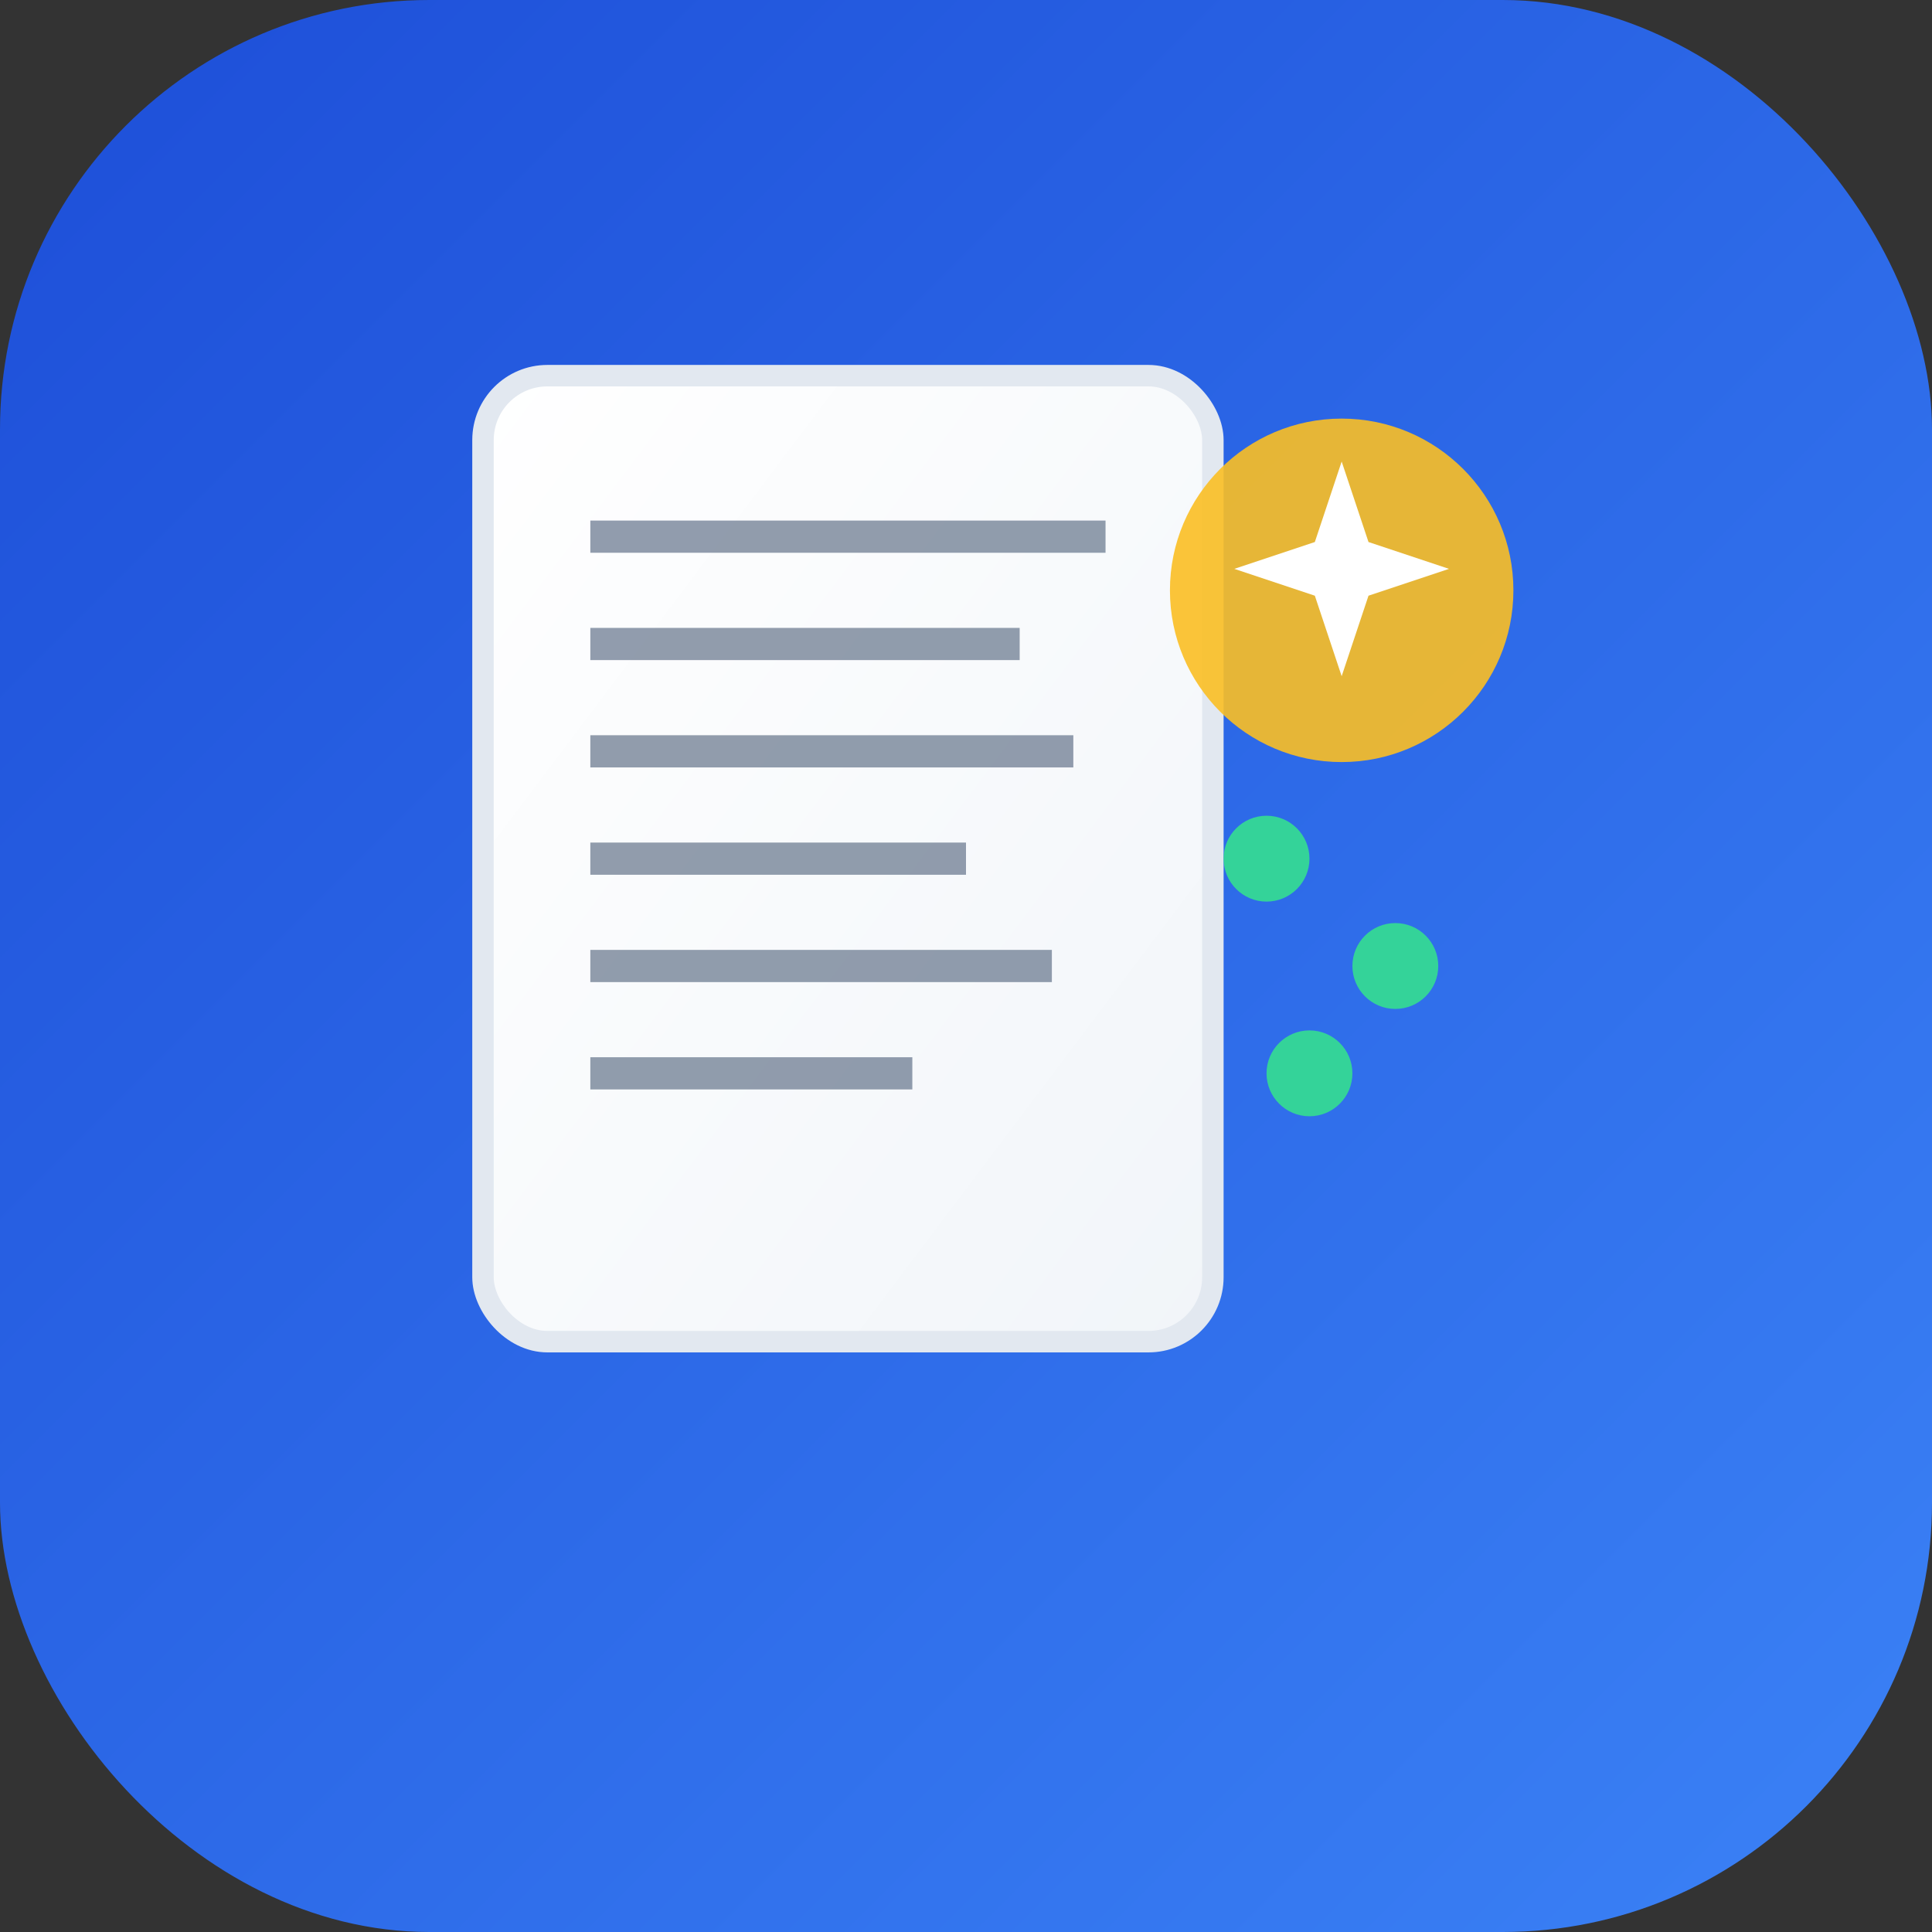<svg xmlns="http://www.w3.org/2000/svg" viewBox="0 0 180 180" width="180" height="180">
  <rect x="0" y="0" width="180" height="180" fill="#333333" stroke="none"/>
  <defs>
    <linearGradient id="bgGradientApple" x1="0%" y1="0%" x2="100%" y2="100%">
      <stop offset="0%" style="stop-color:#1d4ed8;stop-opacity:1" />
      <stop offset="100%" style="stop-color:#3b82f6;stop-opacity:1" />
    </linearGradient>
    <linearGradient id="docGradientApple" x1="0%" y1="0%" x2="100%" y2="100%">
      <stop offset="0%" style="stop-color:#ffffff;stop-opacity:1" />
      <stop offset="100%" style="stop-color:#f1f5f9;stop-opacity:1" />
    </linearGradient>
  </defs>
  
  <!-- Background with rounded corners for iOS -->
  <rect x="0" y="0" width="180" height="180" rx="40" fill="url(#bgGradientApple)"/>
  
  <!-- Document shape -->
  <rect x="45" y="35" width="68" height="90" rx="6" fill="url(#docGradientApple)" stroke="#e2e8f0" stroke-width="2"/>
  
  <!-- Document lines representing resume content -->
  <line x1="55" y1="50" x2="103" y2="50" stroke="#64748b" stroke-width="3" opacity="0.7"/>
  <line x1="55" y1="60" x2="95" y2="60" stroke="#64748b" stroke-width="3" opacity="0.7"/>
  <line x1="55" y1="70" x2="100" y2="70" stroke="#64748b" stroke-width="3" opacity="0.7"/>
  <line x1="55" y1="80" x2="90" y2="80" stroke="#64748b" stroke-width="3" opacity="0.7"/>
  <line x1="55" y1="90" x2="98" y2="90" stroke="#64748b" stroke-width="3" opacity="0.7"/>
  <line x1="55" y1="100" x2="85" y2="100" stroke="#64748b" stroke-width="3" opacity="0.7"/>
  
  <!-- AI enhancement symbol - sparkle/magic effect -->
  <circle cx="125" cy="55" r="16" fill="#fbbf24" opacity="0.9"/>
  <path d="M125 43 L127.5 50.5 L135 53 L127.5 55.5 L125 63 L122.5 55.5 L115 53 L122.5 50.5 Z" fill="#ffffff"/>
  
  <!-- Small enhancement dots -->
  <circle cx="118" cy="80" r="4" fill="#34d399"/>
  <circle cx="130" cy="90" r="4" fill="#34d399"/>
  <circle cx="122" cy="100" r="4" fill="#34d399"/>
</svg>